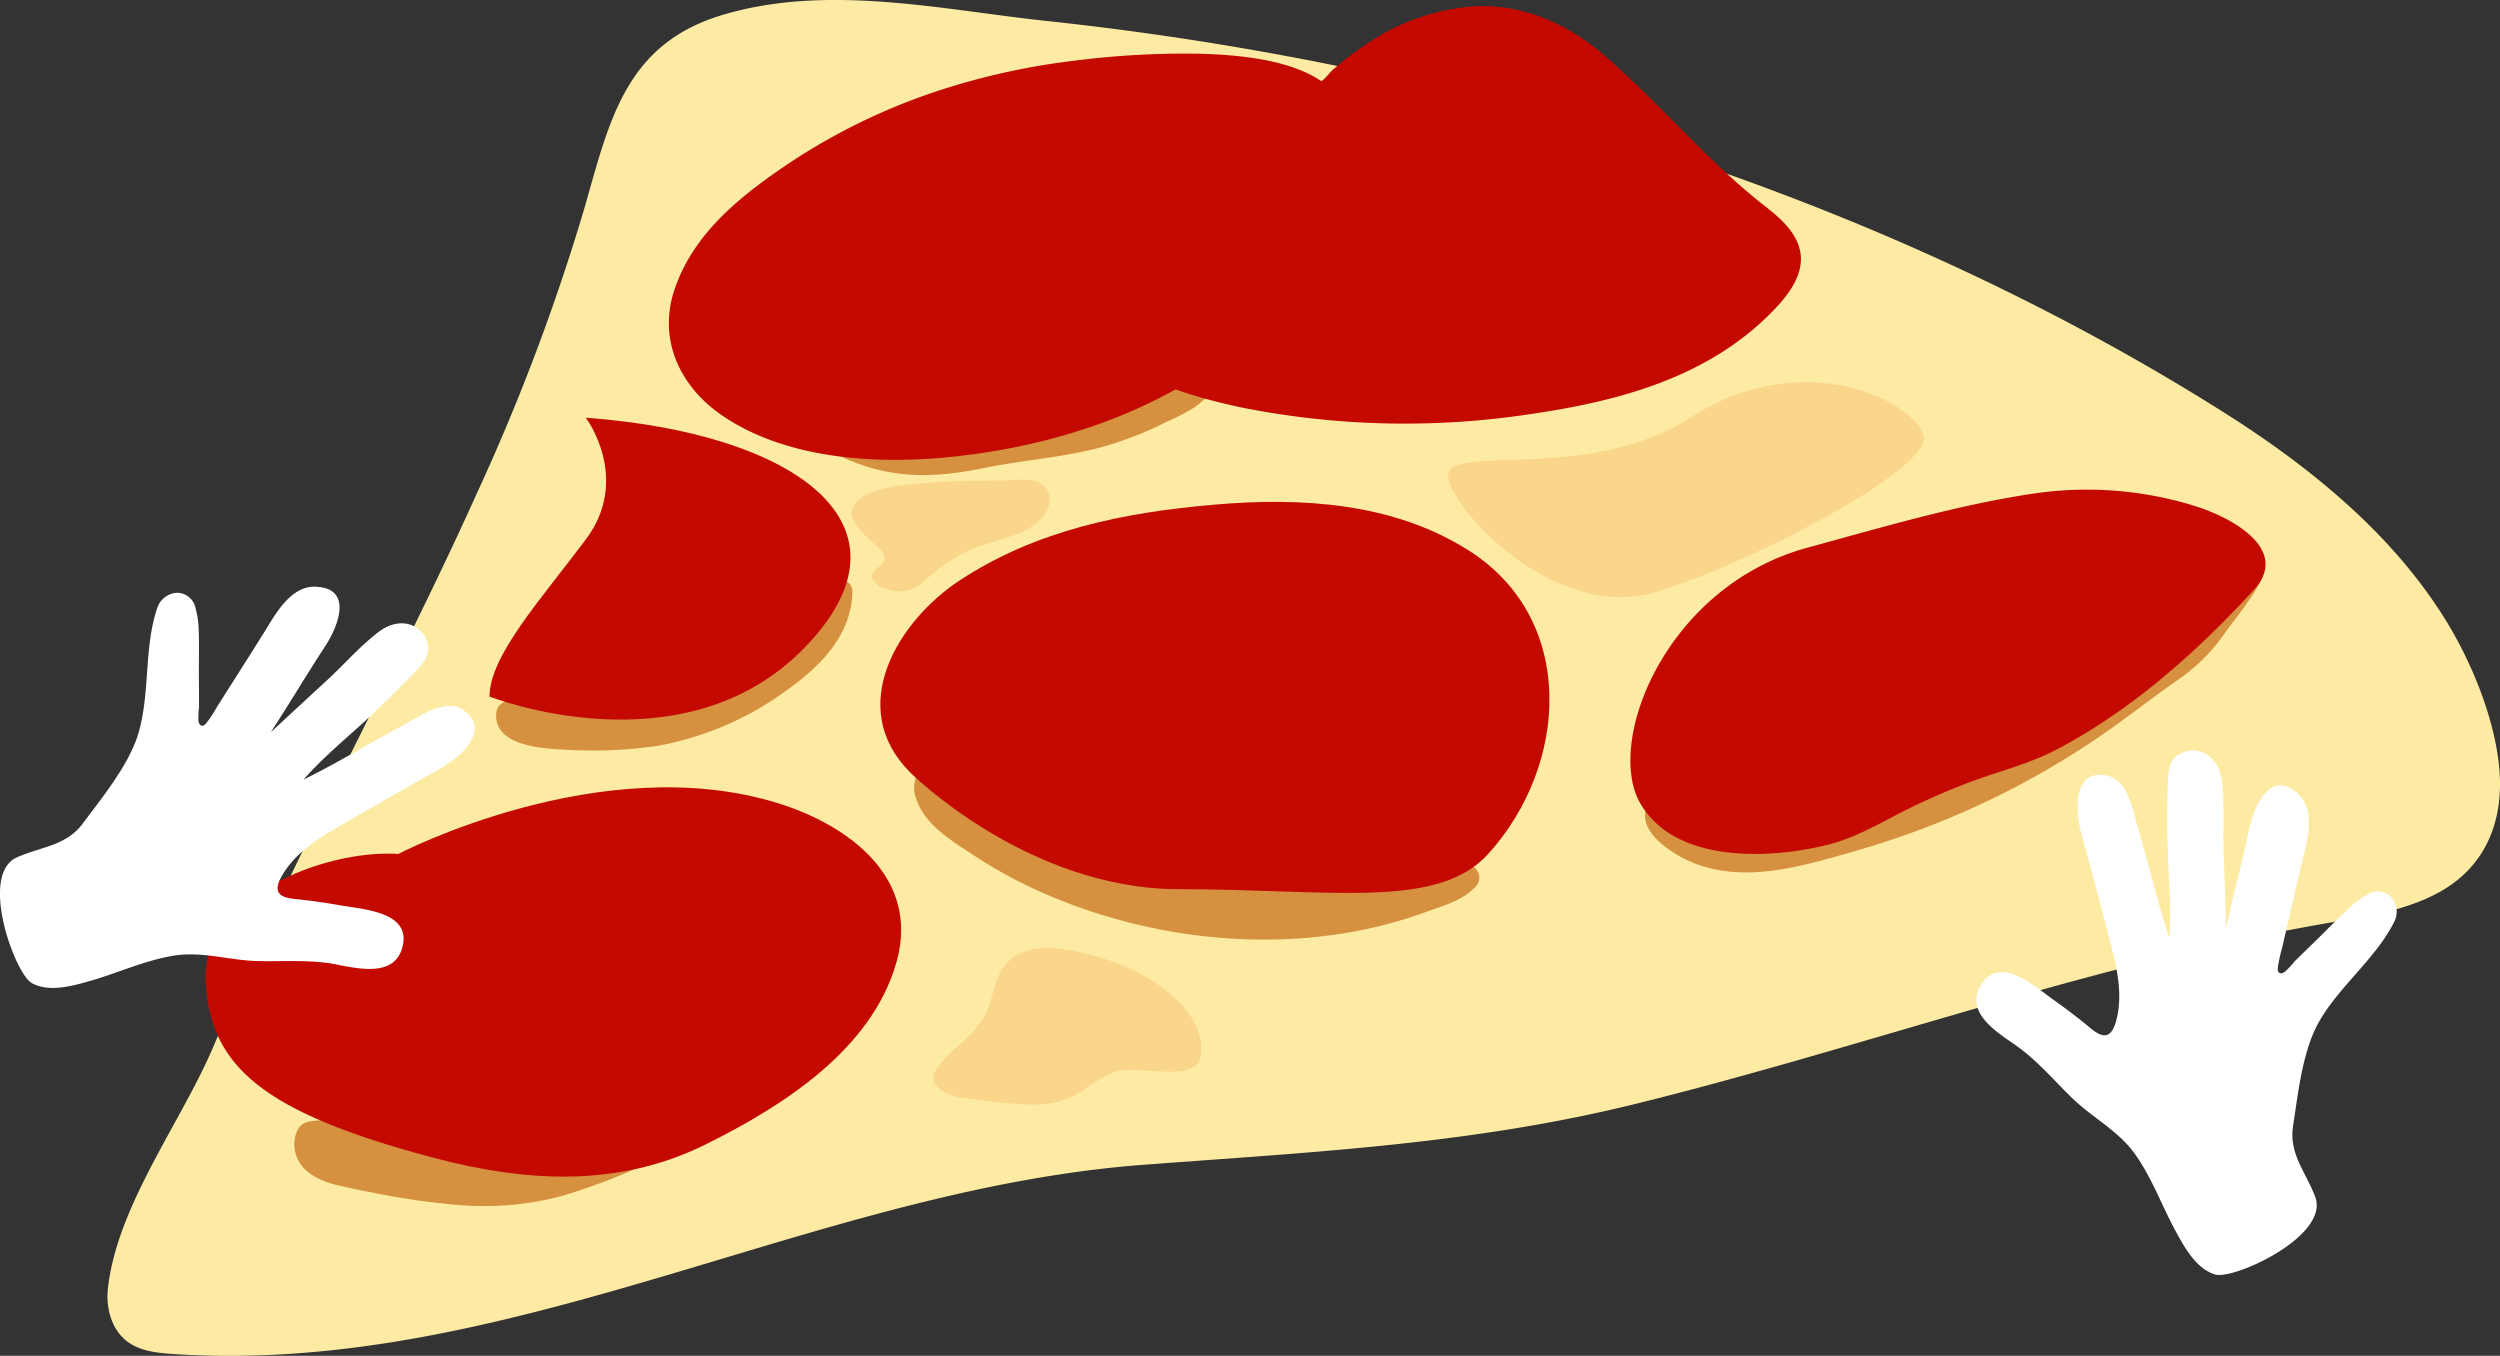 <svg xmlns="http://www.w3.org/2000/svg" xmlns:xlink="http://www.w3.org/1999/xlink" width="350.602" height="190.141" viewBox="0 0 350.602 190.141"><rect x="0" y="0" width="350.602" height="190.141" fill="#333333" stroke="none"/><defs><clipPath id="a"><rect width="350.602" height="190.141" fill="none"/></clipPath></defs><g clip-path="url(#a)"><path d="M350.463,107.354c-.765-7.29-4.165-14.957-7.3-20.094-7.5-12.3-19.184-21.778-31.229-29.385-35.127-22.186-75.185-37.593-115.6-46.735a435.369,435.369,0,0,0-49.565-8.2c-14.9-1.6-30.741-5.257-45.494-.83C87.635,6.208,85.435,17.091,81.96,29.189a296.526,296.526,0,0,1-14.915,39.63c-11.755,26.135-25.921,51.134-36.966,77.6-4.484,10.745-13.616,22.474-14.941,34.232-.31,2.75.486,5.79,2.687,7.466,1.787,1.36,4.157,1.616,6.4,1.765,47.26,3.147,89.7-23.022,136.135-26.531,23.58-1.782,46.067-2.855,69.159-8.576,28.532-7.068,56.33-16.9,85.1-23.038q6.012-1.282,12.071-2.334c5.24-.9,10.629-1.686,15.3-4.229,6.808-3.708,9.253-10.4,8.475-17.817" fill="#fdeba4"/><path d="M346.98,112.614l-.341.05a1.286,1.286,0,0,1,.341-.05" fill="#fdeba4"/><path d="M234.09,113.493c.073.161.144.323.219.479a8.1,8.1,0,0,0,3.808,3.517c4.152,2.068,9.1,1.886,13.6.74s8.7-3.183,13.068-4.751a80.441,80.441,0,0,0,14.5-6.951c5.1-2.993,10.95-6.8,15.958-9.949,4.327-2.722,9.413-4.4,12.957-8.087.589-.612,7.773-9.464,8.731-9.291,2.556.462-4.19,8.454-4.8,9.418a25.351,25.351,0,0,1-7,6.924c-3.868,2.736-7.583,5.683-11.522,8.321A118.237,118.237,0,0,1,268,116.818c-2.992,1.08-6.025,2.029-9.083,2.9-6.412,1.8-13.341,3.789-19.95,1.811a16.8,16.8,0,0,1-5.674-2.961c-1.369-1.1-2.794-2.7-2.58-4.585.137-1.206,1.581-2.259,2.59-1.583a2.455,2.455,0,0,1,.788,1.09" fill="#d69140"/><path d="M130.059,107.974a2.117,2.117,0,0,0-1.7,1.342,4.126,4.126,0,0,0,.13,2.7c1.162,3.6,4.821,5.786,7.8,7.762a66.623,66.623,0,0,0,10.214,5.552c16.479,7.17,36.333,8.81,53.355,2.609,2.466-.9,5.328-1.633,7.133-3.66,1.518-1.706-.987-4.228-2.513-2.515a8.237,8.237,0,0,1-2.768,1.989,3.72,3.72,0,0,0,.268-1.107,15.361,15.361,0,0,0,2.091-2.992,1.794,1.794,0,0,0-1.062-2.61c-.561-.119-1.036-.418-1.6-.534a1.856,1.856,0,0,0-1.784,3,5.318,5.318,0,0,0-2.093.1c-1.891.444-3.6,1.354-5.439,1.951-2.291.745-5.271.616-7.833.917-1.862.222-3.7.62-5.545.955-1.668-.389-3.34-.765-5.031-1.058-3.434-.6-6.981-.105-10.4.318-3.5.434-5.612-1.441-9.113-2.19-3.562-.762-7.749-1.636-10.671-3.731-2.222-1.593-4.895-1.579-7.312-2.837-1.589-.826-4.572-2.073-4.384-4.242a1.586,1.586,0,0,0-1.742-1.717" fill="#d69140"/><path d="M109.7,54.127a4.992,4.992,0,0,1,2.384,1.521,1.744,1.744,0,0,1,.487.814,30.655,30.655,0,0,0,11.193,5.922c5.578,1.575,10.82.253,16.345-.781,5.432-1.017,10.8-1.431,16.1-3.122a56.312,56.312,0,0,0,8.005-3.594c2.353-1.177,4.124-3.229,6.86-3.489,2.282-.22,2.26,3.337,0,3.553-1.24.118-2.464,1.385-3.423,2.089a26.83,26.83,0,0,1-3.969,2.079,49.9,49.9,0,0,1-8.434,3.372c-5.66,1.649-11.548,1.977-17.3,3.154-5.566,1.139-10.76,1.516-16.266-.166A34.145,34.145,0,0,1,107.974,57.1a1.788,1.788,0,0,1,1.728-2.969" fill="#d69140"/><path d="M78.818,105.115c-3-.15-9.541-.609-9.221-5.021A1.781,1.781,0,0,1,70.9,98.381c2.9-.452,5.52.274,8.328.933.687.162,1.374.322,2.058.488.591-.063,1.185-.171,1.777-.263A1.875,1.875,0,0,1,84.7,98.317c2.331-.057,4.554-.414,6.871.064a1.534,1.534,0,0,1,1.146.968l.917-.055a22.4,22.4,0,0,0,7.8-1.545c2.791-1.271,4.856-3.661,7.046-5.726a26.5,26.5,0,0,0,3.7-4.063c.9-1.3,1.106-2.8,2.189-4.051a1.481,1.481,0,0,1,1.6-.52c.007-.119.014-.237.017-.356.052-2.29,3.607-2.295,3.555,0-.138,6.082-4.546,10.459-9.211,13.774a43.808,43.808,0,0,1-18.195,7.806,63.908,63.908,0,0,1-13.314.5" fill="#d69140"/><path d="M41.592,162.183a4.7,4.7,0,0,1,.16-3.767c.892-1.586,2.569-1.009,4.012-1.5.6-.2,1.077-.708,1.689-.89a1.811,1.811,0,0,1,1.878.666c.194.253.222.685.429.881.281.266.812.281,1.126.61.038.016.077.03.116.045a3.982,3.982,0,0,1,1.178-.2c2.866.005,5.812.309,7.4,3.014a1.766,1.766,0,0,1,.225.787c2.431.186,4.861.441,7.3.464a1.655,1.655,0,0,1,1.665,1.321c1.21-.1,2.425-.183,3.649-.214,3.052-.077,6.114.05,9.16-.129a23.152,23.152,0,0,0,3.823-1.8c1.912-1.118,4.122-2.842,6.289-3.377.79-.2,1.622-.371,2.433-.6a11.293,11.293,0,0,1,3.965-2.061,1.9,1.9,0,0,1,1.975,2.862c-.5.728-2.083,1.267-2.843,1.71-1.833,1.069-3.827,1.921-5.751,2.8a82.416,82.416,0,0,1-12.716,4.928,42.347,42.347,0,0,1-13.916,1.3A103.723,103.723,0,0,1,51.978,167.2q-2.234-.432-4.451-.934c-2.618-.59-5.132-1.834-5.935-4.081" fill="#d69140"/><path d="M306.885,70.683q.781.231,1.553.488c4.667,1.559,12.79,5.946,7.622,11.583-7.958,8.681-17.242,16.946-27.74,22.413-3.774,1.967-7.813,2.943-11.789,4.42a93.088,93.088,0,0,0-10.44,4.626c-3.182,1.651-6.242,3.365-9.75,4.25-7.821,1.971-21.329,2.784-26.306-5.8S233.59,82.219,253.5,76.8c10.422-2.837,20.857-5.952,31.559-7.561a51.108,51.108,0,0,1,21.83,1.445" fill="#c40900"/><path d="M82.16,58.583s6.4,8.532,0,17.063S68.652,92,68.652,97.685c0,0,27.016,10.673,44.078-6.75s-1.422-30.22-30.57-32.352" fill="#c40900"/><path d="M127.66,108.348S144.013,124.7,165.34,124.7s36.258,2.913,43.368-4.942c11.281-12.464,12.511-32.885-2.73-42.557-10.584-6.717-23.441-7.48-35.609-6.434-12.7,1.091-24.984,3.529-35.805,10.646-8.574,5.639-16.089,17.749-6.9,26.934" fill="#c40900"/><path d="M55.855,119.759s28.437-14.863,53.321-7.094c10.017,3.127,19.826,10.541,16.566,22.2-3.451,12.35-16.016,20.292-26.821,25.647-12.223,6.057-25.178,5.282-38.09,1.864-24.171-6.4-31.281-12.9-31.993-24.579s16.355-18.718,27.017-18.042" fill="#c40900"/><path d="M185.226,11.392c.481-.139,1.226-1.193,1.6-1.523a40.522,40.522,0,0,1,4.533-3.491A30.89,30.89,0,0,1,206.855.87c6.731-.3,12.991,2.468,18.028,6.811,7.92,6.828,14.5,14.9,22.823,21.377,2.088,1.626,4.408,3.719,4.8,6.481.4,2.844-1.449,5.495-3.414,7.59-8.98,9.575-21.552,13.048-34.149,14.895a116.92,116.92,0,0,1-40.8-.872c-8.44-1.782-17.212-4.79-23.73-10.656,0,0,3.786-26.106,34.816-35.1" fill="#c40900"/><path d="M133.563,12.1a98.18,98.18,0,0,1,17.116-3.587,120.222,120.222,0,0,1,17.7-.972c7.331.213,20.784,1.358,21.136,11.235.4,11.207-6.2,21.485-14.362,28.625-11.731,10.262-27.508,15.378-42.827,16.775-10.225.932-22.4.03-31.079-5.928-5.89-4.043-9-10.612-6.661-17.614,2.582-7.719,8.913-12.866,15.388-17.287A86.833,86.833,0,0,1,133.563,12.1" fill="#c40900"/><path d="M203.072,66.622c0,4.359,15.02,20.873,29.358,16.348C247.3,78.277,269.8,65.924,269.8,61.565s-16.035-13.751-32.747-2.983c-14.132,9.106-33.976,3.681-33.976,8.04" fill="#f9d68b"/><path d="M138.645,141.2c-1.187,3.355-4.386,5.223-6.6,7.812-.765.894-1.705,2.042-.778,3.185,1.324,1.636,3.946,1.816,5.876,2.023a61.186,61.186,0,0,0,7.922.693,12.472,12.472,0,0,0,6.284-1.656c1.86-1.15,3.577-2.621,5.762-3.117,2.756-.626,10.416,1.629,11.193-1.774,1.315-5.761-5.972-12.338-16.276-14.691-3.1-.706-7.1-1.39-9.9.577-2.425,1.7-2.59,4.444-3.476,6.948" fill="#f9d68b"/><path d="M119.476,71.543c-.435,2.151,3.016,4.42,4.2,5.78,1.834,2.109-3.476,2.711-.426,4.823a5.308,5.308,0,0,0,6.338-.583,23.3,23.3,0,0,1,7.681-4.94c2.972-1.048,6.624-1.567,8.872-3.979,1.245-1.335,1.6-3.611-.076-4.734-1.453-.973-3.554-.579-5.189-.536-3.131.083-6.248-.007-9.377.239-3.332.262-8.13.322-10.89,2.37a2.643,2.643,0,0,0-1.13,1.56" fill="#f9d68b"/><path d="M282.637,146.551c-2.653-1.84-7.433-4.739-4.626-8.727,2.673-3.8,7.453.611,10.184,2.544,1.727,1.223,3.411,2.523,5.057,3.883,1.738,1.436,2.857,1.328,3.51-1.057,1.126-4.115-.116-8.406-1.185-12.475-1.2-4.571-2.407-9.147-3.66-13.7-.954-3.469-1.2-9.281,3.674-8.222,2.9.629,3.592,5.164,4.34,7.7,1.473,4.995,2.657,10.144,4.31,15.075.343-4.654-.234-9.659-.279-14.363-.023-2.417-.02-4.833.037-7.244.045-1.954.212-3.593,2.027-4.386,2.593-1.133,5.1.729,5.53,3.724.468,3.269.172,6.747.286,10.037.124,3.616.248,7.231.346,10.845,1-4.616,2.205-9.165,3.2-13.783.7-3.375,3.044-8.716,6.949-5.007,2.612,2.481,1.073,7.063.394,9.947q-.92,3.909-1.82,7.824-.451,1.958-.9,3.915a18.4,18.4,0,0,0-.529,2.385c-.029.305-.143.75.163.958.266.18.588,0,.813-.161a12.289,12.289,0,0,0,1.324-1.422c1.1-1.084,2.2-2.153,3.3-3.227,1.477-1.438,2.9-2.949,4.435-4.329a12.368,12.368,0,0,1,2.407-1.784,2.672,2.672,0,0,1,3.48.369,3.126,3.126,0,0,1,.39,3.359c-2.607,5.213-7.614,8.932-10.545,14.014-2.335,4.049-2.959,10.089-3.668,14.673-.607,3.92,1.81,6.459,3.106,9.935,2.056,5.517-11.463,11.677-14.049,10.882s-4.178-3.607-5.492-6.015c-1.934-3.543-3.348-7.514-5.724-10.861-2.318-3.264-5.877-5.04-8.713-7.76-2.663-2.555-5.021-5.424-8.076-7.543" fill="#fff"/><path d="M47.063,135.236c3.173.6,8.593,1.965,9.462-2.834.827-4.57-5.668-4.878-8.962-5.465-2.083-.371-4.192-.657-6.315-.874-2.243-.229-2.952-1.1-1.712-3.241,2.139-3.691,6.066-5.82,9.714-7.916,4.1-2.355,8.2-4.708,12.326-7.015,3.14-1.756,7.447-5.666,3.275-8.389-2.482-1.621-6.2,1.068-8.53,2.316-4.59,2.458-9.088,5.23-13.76,7.516,3.073-3.512,7.042-6.616,10.423-9.887,1.737-1.68,3.455-3.379,5.132-5.113,1.359-1.4,2.409-2.674,1.7-4.522-1.014-2.642-4.1-3.121-6.535-1.323-2.656,1.962-4.925,4.615-7.348,6.844q-3.991,3.675-7.964,7.369c2.582-3.956,4.977-8.006,7.565-11.96,1.908-2.871,4.068-8.287-1.315-8.462-3.6-.118-5.783,4.195-7.359,6.7q-2.136,3.4-4.293,6.79l-2.153,3.392a18.51,18.51,0,0,1-1.326,2.052c-.2.234-.434.628-.8.556-.316-.063-.414-.418-.457-.692a12.355,12.355,0,0,1,.083-1.941c0-1.54-.013-3.079-.023-4.619-.013-2.062.061-4.137-.031-6.2a12.366,12.366,0,0,0-.421-2.967,2.672,2.672,0,0,0-2.706-2.219,3.128,3.128,0,0,0-2.666,2.081c-1.881,5.516-1.013,11.693-2.574,17.348-1.243,4.506-5.106,9.191-7.872,12.915-2.365,3.184-5.87,3.246-9.254,4.764-5.372,2.41-.266,16.361,2.116,17.644s5.5.442,8.139-.313c3.881-1.11,7.7-2.892,11.753-3.55,3.951-.642,7.714.646,11.642.755,3.689.1,7.388-.233,11.042.454" fill="#fff"/></g></svg>